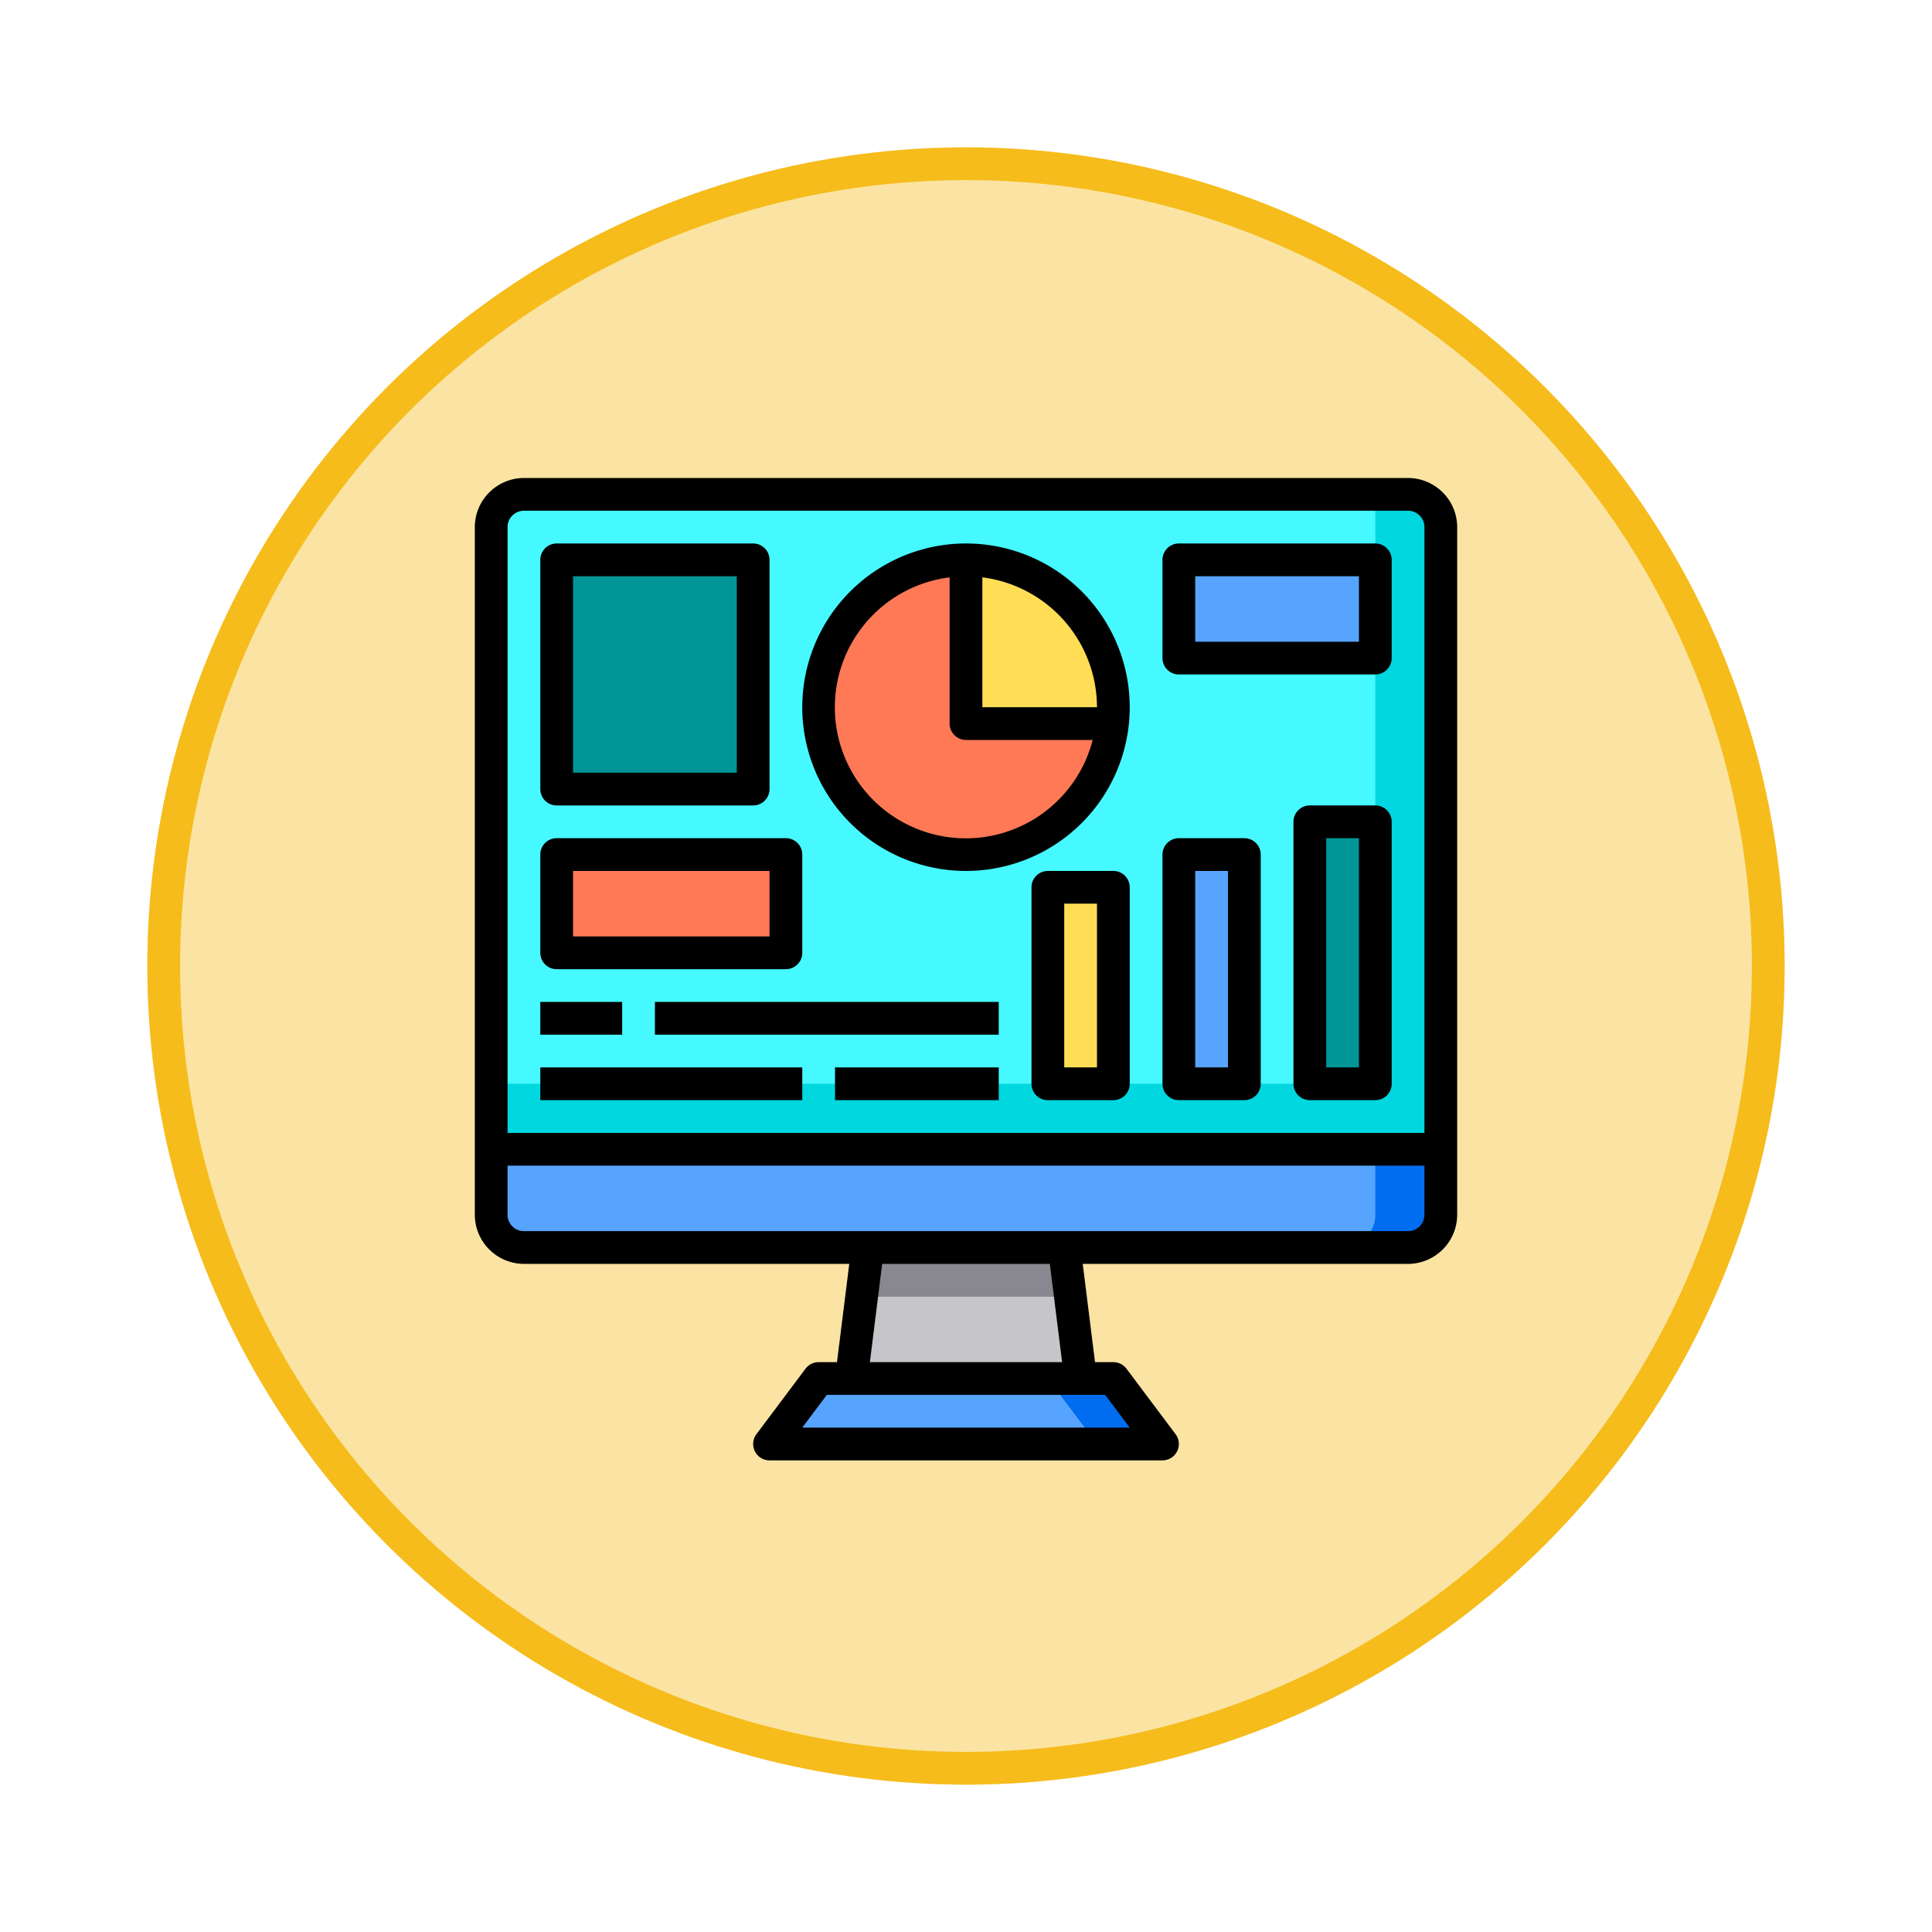 <svg xmlns="http://www.w3.org/2000/svg" xmlns:xlink="http://www.w3.org/1999/xlink" width="118" height="118" viewBox="0 0 118 118">
  <defs>
    <filter id="Ellipse_12115" x="0" y="0" width="118" height="118" filterUnits="userSpaceOnUse">
      <feOffset dy="3" input="SourceAlpha"/>
      <feGaussianBlur stdDeviation="3" result="blur"/>
      <feFlood flood-opacity="0.161"/>
      <feComposite operator="in" in2="blur"/>
      <feComposite in="SourceGraphic"/>
    </filter>
  </defs>
  <g id="Group_1189886" data-name="Group 1189886" transform="translate(6335 11022.194)">
    <g id="Group_1181947" data-name="Group 1181947" transform="translate(-7134.781 -13565.194)">
      <g transform="matrix(1, 0, 0, 1, 799.78, 2543)" filter="url(#Ellipse_12115)">
        <g id="Ellipse_12115-2" data-name="Ellipse 12115" transform="translate(9 6)" fill="#fbe4a3" stroke="#f6bc1c" stroke-width="2">
          <circle cx="50" cy="50" r="50" stroke="none"/>
          <circle cx="50" cy="50" r="49" fill="none"/>
        </g>
      </g>
    </g>
    <g id="computer-data-online-marketing-seo" transform="translate(-6308 -10995)">
      <path id="Path_1273940" data-name="Path 1273940" d="M61,43v4a2.006,2.006,0,0,1-2,2H5a2.006,2.006,0,0,1-2-2V43Z" fill="#57a4ff"/>
      <path id="Path_1273941" data-name="Path 1273941" d="M40.94,17A8.262,8.262,0,0,0,41,16a9.041,9.041,0,1,0-.06,1ZM57,39V23H53V39Zm0-26V7H45v6ZM49,39V25H45V39Zm-8,0V27H37V39ZM21,31V25H7v6ZM19,21V7H7V21Z" fill="#46f8ff"/>
      <path id="Path_1273942" data-name="Path 1273942" d="M61,5V43H3V5A2.006,2.006,0,0,1,5,3H59a2.006,2.006,0,0,1,2,2Z" fill="#46f8ff"/>
      <path id="Path_1273943" data-name="Path 1273943" d="M61,5V43H3V39H57V3h2a2.006,2.006,0,0,1,2,2Z" fill="#00d7df"/>
      <path id="Path_1273944" data-name="Path 1273944" d="M53,23h4V39H53Z" fill="#009698"/>
      <g id="Group_1189885" data-name="Group 1189885">
        <path id="Path_1273945" data-name="Path 1273945" d="M45,7H57v6H45Z" fill="#57a4ff"/>
        <path id="Path_1273946" data-name="Path 1273946" d="M45,25h4V39H45Z" fill="#57a4ff"/>
        <path id="Path_1273947" data-name="Path 1273947" d="M44,61H20l3-4H41Z" fill="#57a4ff"/>
      </g>
      <path id="Path_1273948" data-name="Path 1273948" d="M61,43v4a2.006,2.006,0,0,1-2,2H55a2.006,2.006,0,0,0,2-2V43Z" fill="#006df0"/>
      <path id="Path_1273949" data-name="Path 1273949" d="M44,61H40l-3-4h4Z" fill="#006df0"/>
      <path id="Path_1273950" data-name="Path 1273950" d="M37,27h4V39H37Z" fill="#ffde55"/>
      <path id="Path_1273951" data-name="Path 1273951" d="M41,16a8.262,8.262,0,0,1-.06,1H32V7a9,9,0,0,1,9,9Z" fill="#ffde55"/>
      <path id="Path_1273952" data-name="Path 1273952" d="M32,17h8.94A9,9,0,1,1,32,7Z" fill="#ff7956"/>
      <path id="Path_1273953" data-name="Path 1273953" d="M38,49l1,8H25l1-8Z" fill="#c6c5ca"/>
      <path id="Path_1273954" data-name="Path 1273954" d="M38.38,52H25.63L26,49H38Z" fill="#898890"/>
      <path id="Path_1273955" data-name="Path 1273955" d="M38.38,52H25.63L26,49H38Z" fill="#898890"/>
      <path id="Path_1273956" data-name="Path 1273956" d="M7,25H21v6H7Z" fill="#ff7956"/>
      <path id="Path_1273957" data-name="Path 1273957" d="M7,7H19V21H7Z" fill="#009698"/>
      <path id="Path_1273958" data-name="Path 1273958" d="M32,26A10,10,0,1,0,22,16,10,10,0,0,0,32,26Zm8-10H33V8.069A8.008,8.008,0,0,1,40,16ZM31,8.069V17a1,1,0,0,0,1,1h7.737A8,8,0,1,1,31,8.069Z"/>
      <path id="Path_1273959" data-name="Path 1273959" d="M6,34h5v2H6Z"/>
      <path id="Path_1273960" data-name="Path 1273960" d="M13,34H34v2H13Z"/>
      <path id="Path_1273961" data-name="Path 1273961" d="M6,38H22v2H6Z"/>
      <path id="Path_1273962" data-name="Path 1273962" d="M24,38H34v2H24Z"/>
      <path id="Path_1273963" data-name="Path 1273963" d="M45,14H57a1,1,0,0,0,1-1V7a1,1,0,0,0-1-1H45a1,1,0,0,0-1,1v6A1,1,0,0,0,45,14Zm1-6H56v4H46Z"/>
      <path id="Path_1273964" data-name="Path 1273964" d="M7,22H19a1,1,0,0,0,1-1V7a1,1,0,0,0-1-1H7A1,1,0,0,0,6,7V21A1,1,0,0,0,7,22ZM8,8H18V20H8Z"/>
      <path id="Path_1273965" data-name="Path 1273965" d="M41,26H37a1,1,0,0,0-1,1V39a1,1,0,0,0,1,1h4a1,1,0,0,0,1-1V27A1,1,0,0,0,41,26ZM40,38H38V28h2Z"/>
      <path id="Path_1273966" data-name="Path 1273966" d="M45,40h4a1,1,0,0,0,1-1V25a1,1,0,0,0-1-1H45a1,1,0,0,0-1,1V39A1,1,0,0,0,45,40Zm1-14h2V38H46Z"/>
      <path id="Path_1273967" data-name="Path 1273967" d="M57,22H53a1,1,0,0,0-1,1V39a1,1,0,0,0,1,1h4a1,1,0,0,0,1-1V23A1,1,0,0,0,57,22ZM56,38H54V24h2Z"/>
      <path id="Path_1273968" data-name="Path 1273968" d="M7,32H21a1,1,0,0,0,1-1V25a1,1,0,0,0-1-1H7a1,1,0,0,0-1,1v6A1,1,0,0,0,7,32Zm1-6H20v4H8Z"/>
      <path id="Path_1273969" data-name="Path 1273969" d="M59,2H5A3.009,3.009,0,0,0,2,5V47a3.009,3.009,0,0,0,3,3H24.87l-.75,6H23a1.014,1.014,0,0,0-.8.4l-3,4A1,1,0,0,0,20,62H44a1,1,0,0,0,.8-1.6l-3-4A1.014,1.014,0,0,0,41,56H39.88l-.75-6H59a3.009,3.009,0,0,0,3-3V5a3.009,3.009,0,0,0-3-3ZM40.5,58,42,60H22l1.5-2ZM26.13,56l.75-6H37.12l.75,6ZM60,47a1,1,0,0,1-1,1H5a1,1,0,0,1-1-1V44H60Zm0-5H4V5A1,1,0,0,1,5,4H59a1,1,0,0,1,1,1Z"/>
    </g>
  </g>
</svg>
